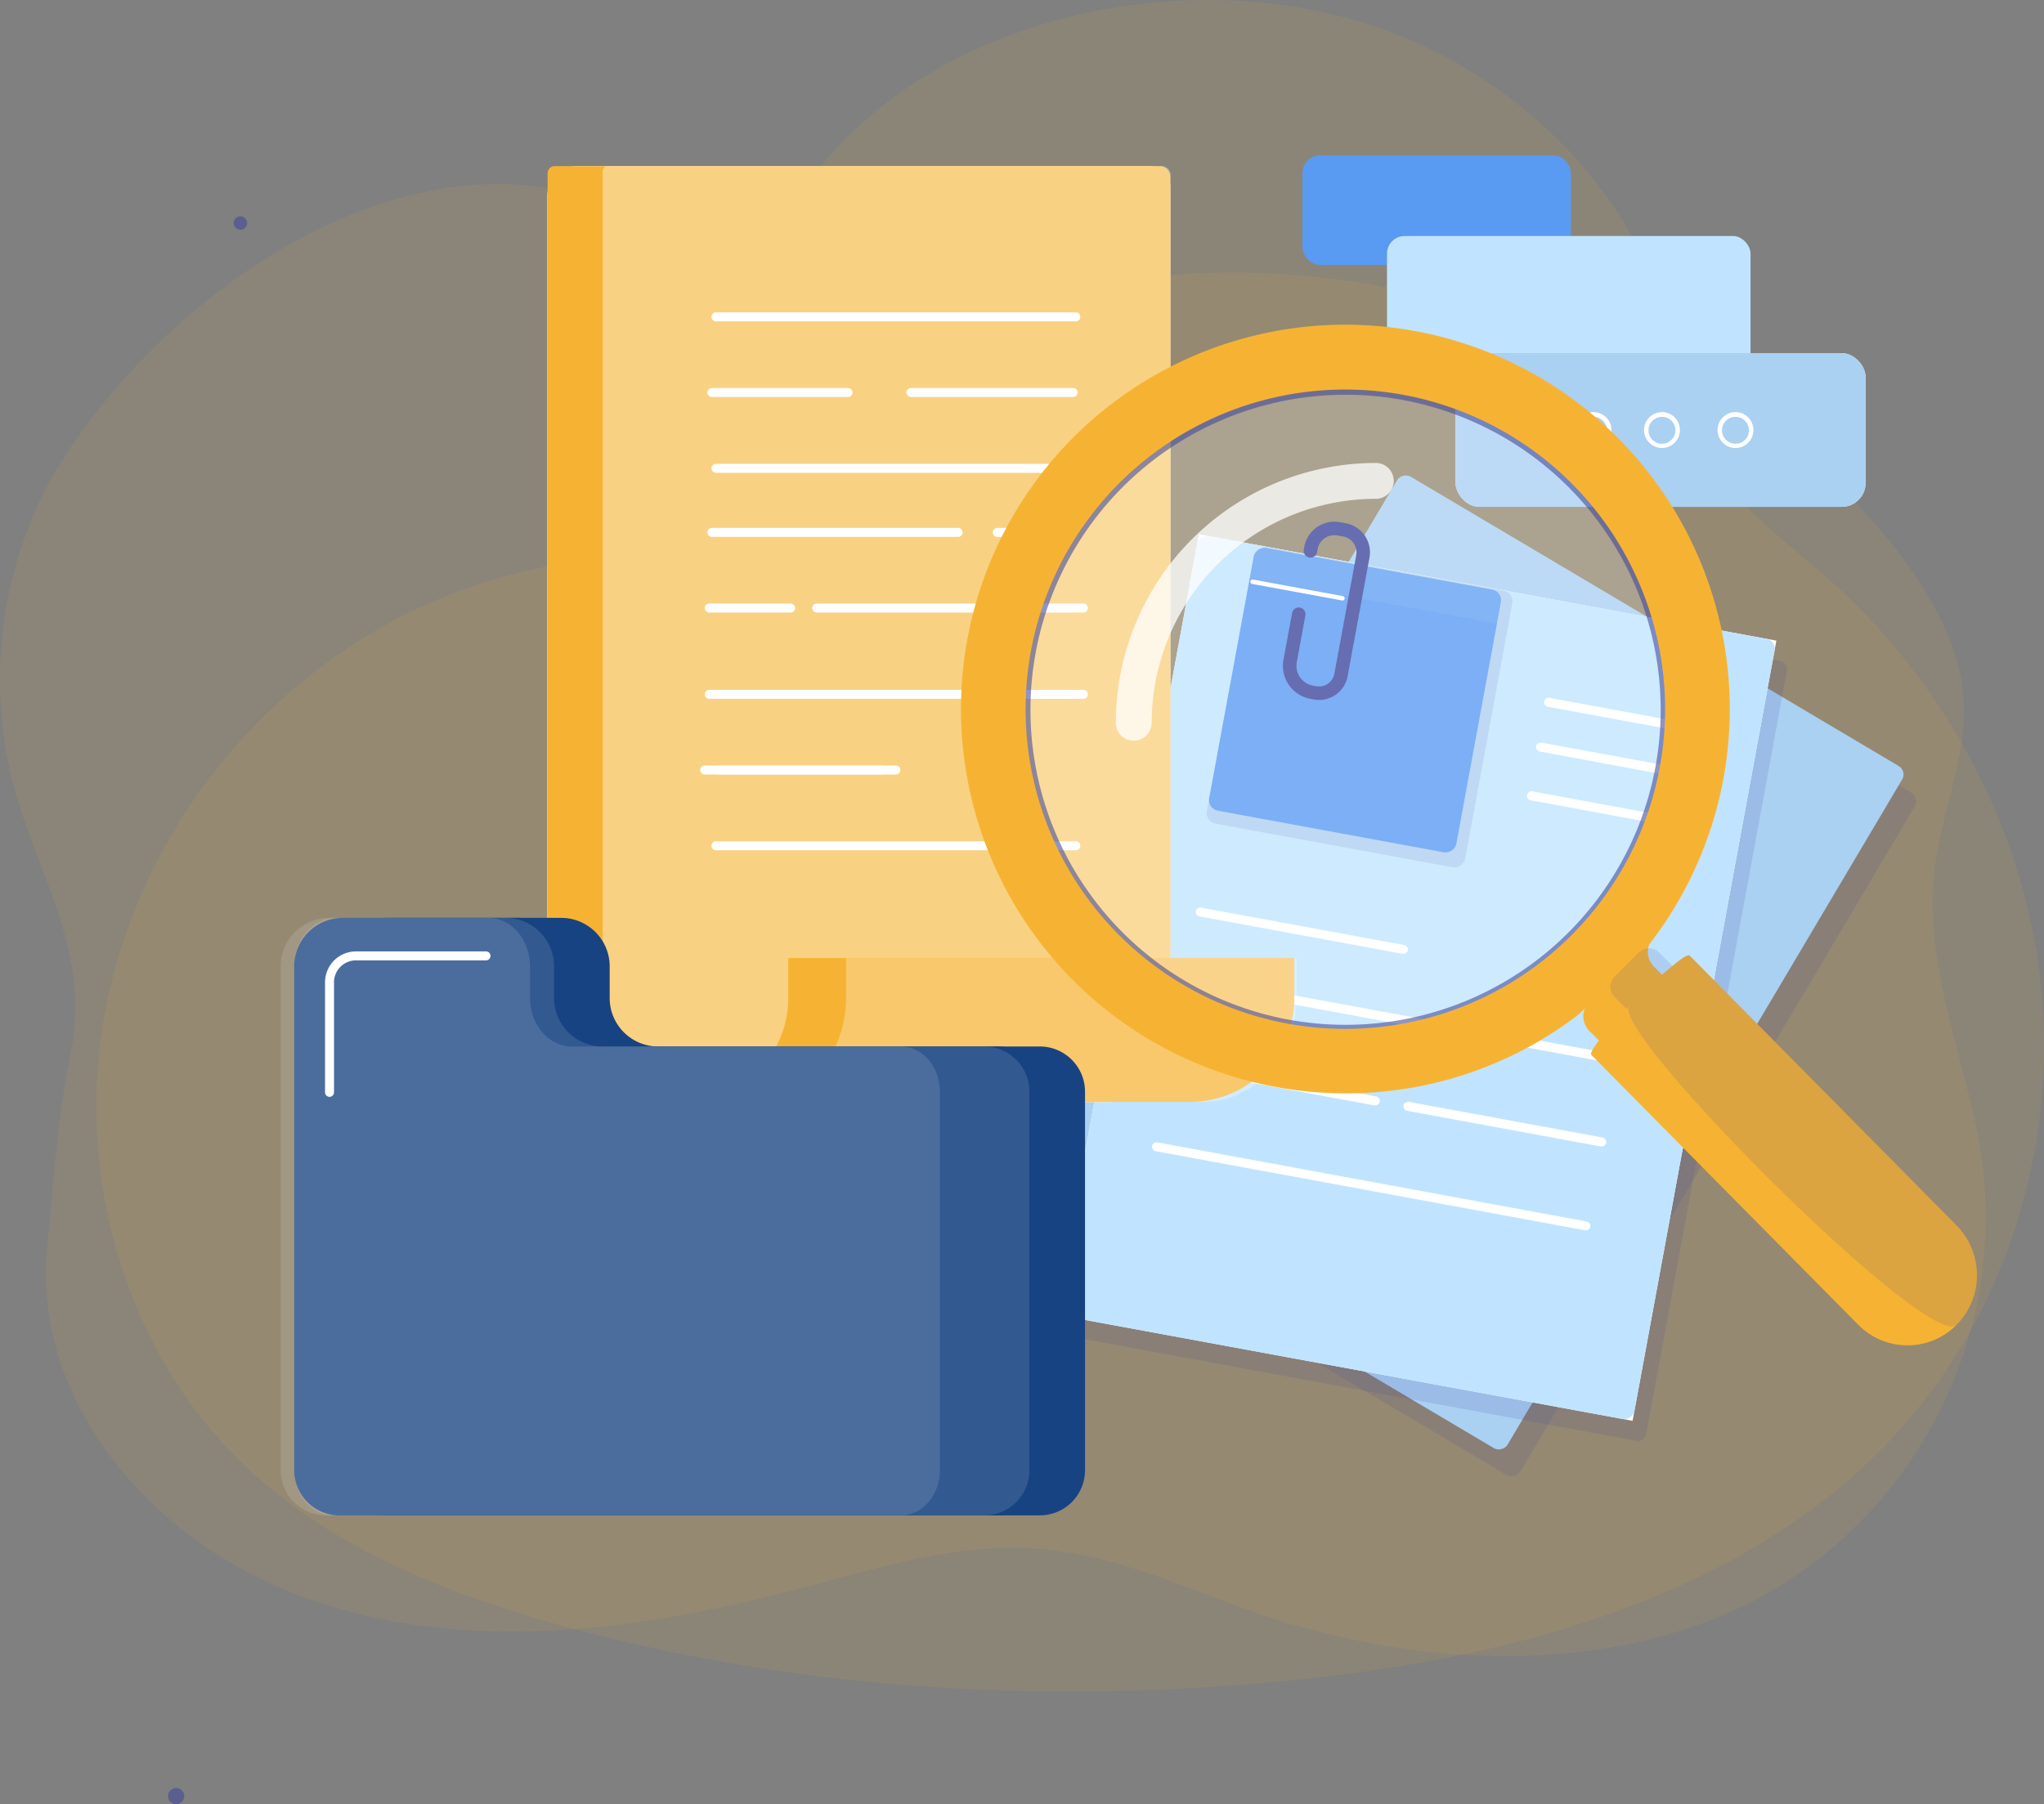 <svg xmlns="http://www.w3.org/2000/svg" width="385.465" height="340.313" viewBox="0 0 385.465 340.313">
  <rect x="0" y="0" width="385.465" height="340.313" fill="#808080" stroke="none"/>
  <g id="search-2_Prancheta_1" data-name="search-2_Prancheta 1" transform="translate(-22.107 -57.386)">
    <g id="BACKGROUND" transform="translate(22.107 57.386)">
      <g id="Group_7008" data-name="Group 7008" transform="translate(18.144 0)" opacity="0.1">
        <path id="Path_3923" data-name="Path 3923" d="M412.331,261.387a109.624,109.624,0,0,0-.508-18.7c-3.3-29.141-18.246-56.625-40.257-76.013-7.85-6.911-16.783-13.112-21.892-22.239-8.6-15.379-7.952-33.05-18.61-48.217a90.326,90.326,0,0,0-43.852-33.176C234.826,44.9,161.486,74.459,168.093,137.572c0,.228.051.558.076.973a22.975,22.975,0,0,1-22.476,24.447c-48.327,1.142-89.928,38.4-98.836,85.606-5.761,30.36,3.62,63.629,25.826,85.132,16.571,16.03,38.81,24.836,61.058,30.884,44.613,12.13,91.561,14.676,137.561,10.041,43.057-4.348,88.473-16.724,116.321-49.849C402.477,307.109,410.986,284.447,412.331,261.387Z" transform="translate(-45.198 -57.765)" fill="#f6b333"/>
      </g>
      <path id="Path_3927" data-name="Path 3927" d="M27.257,117.437a79.76,79.76,0,0,0-5.549,48.91c3.933,19.185,15.878,33.929,11.733,54.392-2.538,12.46-3.155,24.015-4.433,36.374-2.614,25.3,13.847,47.616,34.225,59.662,16.571,9.787,35.993,13.458,55.043,13.2,17.147-.237,34.259-3.384,50.873-7.664,16.013-4.1,31.662-9.508,48.445-7.8,13.957,1.413,26.528,7.452,39.529,11.953,31.036,10.743,68.62,12.257,97-4.094a81.892,81.892,0,0,0,38.32-89.158c-3.477-15.345-9.3-30.825-7.529-46.812,1.269-11.149,6.37-21.909,5.439-33.083-.626-7.427-3.891-14.38-7.892-20.691-14.6-22.966-39.055-38.336-64.915-46.812C293.21,77.848,268.1,72.071,242.769,73.974c-52.4,3.984-63.079-4.3-116.617-15.793-34.564-7.393-73.23,18.965-93.447,49.494A73.374,73.374,0,0,0,27.257,117.437Z" transform="translate(-20.107 -22.216)" fill="#f6b333" opacity="0.1"/>
      <circle id="Ellipse_144" data-name="Ellipse 144" cx="1.269" cy="1.269" r="1.269" transform="translate(44.065 40.802)" fill="#3e479b" opacity="0.58"/>
      <path id="Path_3932" data-name="Path 3932" d="M64.231,458.306a1.523,1.523,0,1,1-1.176-1.8A1.523,1.523,0,0,1,64.231,458.306Z" transform="translate(-29.522 -119.203)" fill="#3e479b" opacity="0.58"/>
    </g>
    <g id="OBJECTS" transform="translate(75.037 86.684)">
      <rect id="Rectangle_1922" data-name="Rectangle 1922" width="149.641" height="110.738" rx="1.85" transform="matrix(0.51, -0.86, 0.86, 0.51, 137.577, 193.405)" fill="#3e479b" opacity="0.14"/>
      <rect id="Rectangle_1923" data-name="Rectangle 1923" width="149.641" height="110.738" rx="1.85" transform="matrix(0.51, -0.86, 0.86, 0.51, 135.18, 188.354)" fill="#aad0f2"/>
      <path id="Path_3954" data-name="Path 3954" d="M369.06,348.7,263.246,329.187a1.565,1.565,0,0,1-1.26-1.819l26.561-144.083a1.565,1.565,0,0,1,1.827-1.26L396.188,201.54a1.573,1.573,0,0,1,1.26,1.827L370.887,347.451a1.565,1.565,0,0,1-1.827,1.252Z" transform="translate(-113.385 -106.207)" fill="#3e479b" opacity="0.14"/>
      <rect id="Rectangle_1924" data-name="Rectangle 1924" width="149.641" height="110.738" transform="translate(146.046 218.644) rotate(-79.56)" fill="#fff"/>
      <rect id="Rectangle_1925" data-name="Rectangle 1925" width="149.641" height="110.738" rx="1.85" transform="translate(146.046 218.644) rotate(-79.56)" fill="#c0e4ff"/>
      <path id="Path_3955" data-name="Path 3955" d="M395.327,219.94h-.161l-26.485-4.881a.859.859,0,0,1,.3-1.692l26.494,4.889a.849.849,0,1,1-.152,1.692Z" transform="translate(-129.721 -111.038)" fill="#fff"/>
      <path id="Path_3956" data-name="Path 3956" d="M393.483,229.937h-.152l-26.46-4.9a.86.86,0,0,1,.3-1.692l26.485,4.881a.849.849,0,0,1-.152,1.692Z" transform="translate(-129.442 -112.576)" fill="#fff"/>
      <path id="Path_3957" data-name="Path 3957" d="M391.484,240.8h-.152l-26.46-4.881a.86.86,0,1,1,.313-1.692l26.452,4.881a.849.849,0,0,1-.152,1.692Z" transform="translate(-129.135 -114.253)" fill="#fff"/>
      <rect id="Rectangle_1926" data-name="Rectangle 1926" width="53.021" height="49.536" rx="2" transform="translate(174.3 125.688) rotate(-79.56)" fill="#3e479b" opacity="0.14"/>
      <rect id="Rectangle_1927" data-name="Rectangle 1927" width="50.382" height="47.388" rx="2" transform="translate(174.744 123.255) rotate(-79.56)" fill="#599af2"/>
      <path id="Path_3958" data-name="Path 3958" d="M349,194.217l-46.6-8.586.846-4.416a1.692,1.692,0,0,1,1.92-1.32l43.42,8a1.6,1.6,0,0,1,1.277,1.853Z" transform="translate(-119.617 -105.879)" fill="#ecf1f7" opacity="0.07"/>
      <path id="Path_3959" data-name="Path 3959" d="M316.578,207.724a5.692,5.692,0,0,1-1-.093l-.643-.118a6.336,6.336,0,0,1-5.075-7.359l1.633-8.831a1.269,1.269,0,1,1,2.5.457l-1.624,8.831a3.79,3.79,0,0,0,3.028,4.407l.643.118a2.944,2.944,0,0,0,3.426-2.36l4.12-22.349a3.037,3.037,0,0,0-2.436-3.536l-1.1-.2a3.231,3.231,0,0,0-3.756,2.58l-.093.558a1.286,1.286,0,0,1-1.48,1.015,1.269,1.269,0,0,1-1.023-1.48l.1-.55a5.769,5.769,0,0,1,6.708-4.619l1.108.2a5.574,5.574,0,0,1,4.466,6.488l-4.12,22.349A5.482,5.482,0,0,1,316.578,207.724Z" transform="translate(-120.751 -104.989)" fill="#3e479b"/>
      <path id="Path_3960" data-name="Path 3960" d="M319.841,190.939h-.076l-16.918-3.113a.431.431,0,0,1-.338-.5.423.423,0,0,1,.491-.338l16.918,3.121a.425.425,0,0,1-.076.846Z" transform="translate(-119.632 -106.975)" fill="#fff"/>
      <path id="Path_3961" data-name="Path 3961" d="M369.24,291.971h-.152l-80.936-14.922a.86.86,0,0,1,.3-1.692L369.4,290.279a.85.85,0,1,1-.161,1.692Z" transform="translate(-117.312 -120.59)" fill="#fff"/>
      <path id="Path_3962" data-name="Path 3962" d="M362.4,329.087h-.152l-80.936-14.913a.847.847,0,1,1,.3-1.666l80.936,14.922a.835.835,0,0,1-.152,1.658Z" transform="translate(-116.259 -126.315)" fill="#fff"/>
      <path id="Path_3963" data-name="Path 3963" d="M323.144,302.654h-.152l-38.26-7.055a.86.86,0,0,1,.3-1.692l38.26,7.055a.849.849,0,1,1-.152,1.692Z" transform="translate(-116.785 -123.449)" fill="#fff"/>
      <path id="Path_3964" data-name="Path 3964" d="M329.377,268.85a.49.49,0,0,1-.152,0l-38.26-7.046a.847.847,0,0,1,.3-1.666l38.269,7.055a.85.85,0,1,1-.161,1.692Z" transform="translate(-117.748 -118.245)" fill="#fff"/>
      <path id="Path_3965" data-name="Path 3965" d="M373.952,311.876H373.8l-36.458-6.717a.859.859,0,1,1,.3-1.692l36.458,6.716a.849.849,0,1,1-.152,1.692Z" transform="translate(-124.892 -124.922)" fill="#fff"/>
      <rect id="Rectangle_1928" data-name="Rectangle 1928" width="50.627" height="20.682" rx="3.33" transform="translate(192.689 0)" fill="#599af2"/>
      <rect id="Rectangle_1929" data-name="Rectangle 1929" width="68.561" height="28.016" rx="3.33" transform="translate(208.634 15.218)" fill="#c0e4ff"/>
      <rect id="Rectangle_1930" data-name="Rectangle 1930" width="77.333" height="28.998" rx="4.52" transform="translate(221.56 37.313)" fill="#fff"/>
      <rect id="Rectangle_1931" data-name="Rectangle 1931" width="77.333" height="28.998" rx="4.52" transform="translate(221.56 37.313)" fill="#aad0f2"/>
      <path id="Path_3966" data-name="Path 3966" d="M410.034,156.427a3.384,3.384,0,1,1,3.384-3.384A3.384,3.384,0,0,1,410.034,156.427Zm0-5.871a2.538,2.538,0,1,0,2.538,2.538A2.538,2.538,0,0,0,410.034,150.557Z" transform="translate(-135.681 -101.223)" fill="#fff"/>
      <path id="Path_3967" data-name="Path 3967" d="M393.644,156.427a3.384,3.384,0,1,1,3.384-3.384A3.384,3.384,0,0,1,393.644,156.427Zm0-5.871a2.538,2.538,0,1,0,2.538,2.538,2.538,2.538,0,0,0-2.538-2.538Z" transform="translate(-133.155 -101.223)" fill="#fff"/>
      <path id="Path_3968" data-name="Path 3968" d="M378.384,156.427a3.384,3.384,0,1,1,3.384-3.384A3.384,3.384,0,0,1,378.384,156.427Zm0-5.871a2.538,2.538,0,1,0,2.538,2.538A2.538,2.538,0,0,0,378.384,150.557Z" transform="translate(-130.804 -101.223)" fill="#fff"/>
      <path id="Path_3969" data-name="Path 3969" d="M151.363,94.8H259.318a3.933,3.933,0,0,1,3.933,3.933v159.03a13.585,13.585,0,0,1-13.585,13.585H174.727A28.947,28.947,0,0,1,145.78,242.4V100.383A5.583,5.583,0,0,1,151.363,94.8Z" transform="translate(-95.482 -92.77)" fill="#fff"/>
      <path id="Path_3970" data-name="Path 3970" d="M147.148,94.8h114.02a2.1,2.1,0,0,1,2.106,2.106V258.4a12.942,12.942,0,0,1-12.951,12.951H172.2a26.375,26.375,0,0,1-26.375-26.367V96.17A1.37,1.37,0,0,1,147.148,94.8Z" transform="translate(-95.489 -92.77)" fill="#f6b333"/>
      <path id="Path_3971" data-name="Path 3971" d="M159.04,94.8H263.5a1.692,1.692,0,0,1,1.692,1.692V258.906a12.511,12.511,0,0,1-12.511,12.511H184.037A25.927,25.927,0,0,1,158.11,245.49V95.731A.93.93,0,0,1,159.04,94.8Z" transform="translate(-97.382 -92.77)" fill="#fff" opacity="0.39"/>
      <path id="Path_3972" data-name="Path 3972" d="M177.49,298.537h94.378a19.667,19.667,0,0,0,19.667-19.667V271.4H196.092v7.469A19.667,19.667,0,0,1,177.49,298.537Z" transform="translate(-100.369 -119.983)" fill="#f6b333"/>
      <g id="Group_7016" data-name="Group 7016" transform="translate(90.072 151.417)" opacity="0.28">
        <path id="Path_3973" data-name="Path 3973" d="M192.8,298.537h84.024c9.669,0,17.51-8.806,17.51-19.667V271.4H209.363v7.469C209.363,289.4,202.029,297.978,192.8,298.537Z" transform="translate(-192.8 -271.4)" fill="#fff"/>
      </g>
      <path id="Path_3974" data-name="Path 3974" d="M251.074,247.062H183.216a.846.846,0,1,1,0-1.692h67.859a.846.846,0,1,1,0,1.692Z" transform="translate(-101.121 -115.972)" fill="#fff"/>
      <path id="Path_3975" data-name="Path 3975" d="M252.264,213.292H181.716a.846.846,0,1,1,0-1.692h70.549a.846.846,0,1,1,0,1.692Z" transform="translate(-100.89 -110.768)" fill="#fff"/>
      <path id="Path_3976" data-name="Path 3976" d="M216.758,230.162H180.706a.846.846,0,0,1,0-1.692h36.053a.846.846,0,1,1,0,1.692Z" transform="translate(-100.734 -113.368)" fill="#fff"/>
      <path id="Path_3977" data-name="Path 3977" d="M214.524,230.162H183.936a.846.846,0,0,1,0-1.692h30.588a.846.846,0,0,1,0,1.692Z" transform="translate(-101.232 -113.368)" fill="#fff"/>
      <path id="Path_3978" data-name="Path 3978" d="M228.736,177.172H182.3a.846.846,0,1,1,0-1.692h46.44a.846.846,0,1,1,0,1.692Z" transform="translate(-100.979 -105.202)" fill="#fff"/>
      <path id="Path_3979" data-name="Path 3979" d="M260.069,177.172H245.926a.846.846,0,0,1,0-1.692h14.144a.846.846,0,0,1,0,1.692Z" transform="translate(-110.784 -105.202)" fill="#fff"/>
      <path id="Path_3980" data-name="Path 3980" d="M255.955,194.052H205.666a.846.846,0,1,1,0-1.692h50.289a.846.846,0,0,1,0,1.692Z" transform="translate(-104.58 -107.803)" fill="#fff"/>
      <path id="Path_3981" data-name="Path 3981" d="M197.052,194.052H181.716a.846.846,0,1,1,0-1.692h15.336a.846.846,0,0,1,0,1.692Z" transform="translate(-100.89 -107.803)" fill="#fff"/>
      <path id="Path_3982" data-name="Path 3982" d="M251.074,162.892H183.216a.846.846,0,1,1,0-1.692h67.859a.846.846,0,1,1,0,1.692Z" transform="translate(-101.121 -103.002)" fill="#fff"/>
      <path id="Path_3983" data-name="Path 3983" d="M251.074,129.112H183.216a.846.846,0,1,1,0-1.692h67.859a.846.846,0,1,1,0,1.692Z" transform="translate(-101.121 -97.796)" fill="#fff"/>
      <path id="Path_3984" data-name="Path 3984" d="M207.978,145.982H182.3a.846.846,0,0,1,0-1.692h25.682a.846.846,0,1,1,0,1.692Z" transform="translate(-100.979 -100.396)" fill="#fff"/>
      <path id="Path_3985" data-name="Path 3985" d="M257.271,145.982h-30.6a.846.846,0,1,1,0-1.692h30.6a.846.846,0,0,1,0,1.692Z" transform="translate(-107.816 -100.396)" fill="#fff"/>
      <circle id="Ellipse_145" data-name="Ellipse 145" cx="61.264" cy="61.264" r="61.264" transform="translate(114.138 104.469) rotate(-45)" fill="#fff" opacity="0.21"/>
      <path id="Path_3986" data-name="Path 3986" d="M275.884,213.4a3.384,3.384,0,0,1-3.384-3.384A49.063,49.063,0,0,1,321.478,161a3.384,3.384,0,1,1,0,6.767,42.3,42.3,0,0,0-42.211,42.211,3.384,3.384,0,0,1-3.384,3.417Z" transform="translate(-115.009 -102.971)" fill="#fff" opacity="0.76"/>
      <path id="Path_3987" data-name="Path 3987" d="M324.1,279.7A63.3,63.3,0,1,1,387.4,216.4,63.3,63.3,0,0,1,324.1,279.7Zm0-122.718A59.425,59.425,0,1,0,383.517,216.4,59.427,59.427,0,0,0,324.1,156.977Z" transform="translate(-123.27 -111.817)" fill="#3e479b" opacity="0.58"/>
      <ellipse id="Ellipse_146" data-name="Ellipse 146" cx="61.264" cy="61.263" rx="61.264" ry="61.263" transform="translate(139.52 43.209)" fill="none"/>
      <path id="Path_3988" data-name="Path 3988" d="M380.036,259.913a3.374,3.374,0,0,1,.29-.232,71.631,71.631,0,1,0-13.136,13.068l8.267-8.276Zm-56.308,17.375a61.273,61.273,0,1,1,61.264-61.27,61.275,61.275,0,0,1-61.264,61.27Z" transform="translate(-122.944 -111.544)" fill="#f6b333"/>
      <path id="Path_3989" data-name="Path 3989" d="M323.7,288.455a72.494,72.494,0,1,1,57.4-28.207l-.184.184a1.22,1.22,0,0,0-.184.145l-12.9,12.893A71.786,71.786,0,0,1,323.7,288.455Zm0-142.98a70.524,70.524,0,1,0,0,141.049A69.8,69.8,0,0,0,366.567,272l12.758-12.826a3.366,3.366,0,0,1,.29-.252,69.81,69.81,0,0,0,14.655-42.93A70.6,70.6,0,0,0,323.7,145.476Zm0,132.758A62.241,62.241,0,1,1,385.936,216,62.243,62.243,0,0,1,323.7,278.234Zm0-122.536A60.3,60.3,0,1,0,384,216,60.307,60.307,0,0,0,323.7,155.7Z" transform="translate(-122.92 -111.52)" fill="#f6b333"/>
      <path id="Path_3990" data-name="Path 3990" d="M387.334,277.994l-3.987-3.987a3.959,3.959,0,0,1,0-5.577l-11.962,11.948-.2.2a3.917,3.917,0,0,0,0,5.576L376.027,291C377.686,288.283,382.357,283.027,387.334,277.994Z" transform="translate(-124.368 -120.969)" fill="#f6b333"/>
      <path id="Path_3991" data-name="Path 3991" d="M379.453,267.581a2.4,2.4,0,0,0,0,3.384l2.419,2.419a68.113,68.113,0,0,1,7.74-6.953l-2.817-2.817a2.377,2.377,0,0,0-3.121-.2,2.973,2.973,0,0,0-.254.2Z" transform="translate(-131.383 -118.676)" fill="#f6b333"/>
      <path id="Path_3992" data-name="Path 3992" d="M379.554,268.254a2.749,2.749,0,0,0,0,3.872l2.768,2.768a77.951,77.951,0,0,1,8.857-7.957l-3.223-3.223a2.72,2.72,0,0,0-3.572-.232,3.4,3.4,0,0,0-.29.232Z" transform="translate(-128.002 -113.344)" fill="#3e479b" opacity="0.14"/>
      <path id="Path_3993" data-name="Path 3993" d="M442.9,317.314l-50.335-50.9c-.184-.174-.736.068-1.529.6a77.922,77.922,0,0,0-8.857,7.957c-3.456,3.494-6.7,7.144-7.812,9-.358.6-.494,1.026-.339,1.181l50.335,50.9a13.019,13.019,0,0,0,18.537,0A13.348,13.348,0,0,0,442.9,317.314Z" transform="translate(-126.848 -115.453)" fill="#f6b333"/>
      <path id="Path_3994" data-name="Path 3994" d="M443.133,317.314l-50.335-50.9c-.678-.678-6.418,4.462-11.345,9.535-4.191,4.327,56.569,65.271,61.69,60.1h0A13.348,13.348,0,0,0,443.133,317.314Z" transform="translate(-127.082 -115.454)" fill="#3e479b" opacity="0.14"/>
      <path id="Path_3995" data-name="Path 3995" d="M231.392,286.7H159.405a9.127,9.127,0,0,1-9.127-9.119V271.6a9.153,9.153,0,0,0-9.153-9.161H107.873A9.161,9.161,0,0,0,98.72,271.6v95.021a8.527,8.527,0,0,0,8.527,8.527H231.392a8.527,8.527,0,0,0,8.527-8.527V295.227A8.535,8.535,0,0,0,231.392,286.7Z" transform="translate(-88.231 -118.602)" fill="#184382"/>
      <path id="Path_3996" data-name="Path 3996" d="M222.012,286.7H150.025a9.119,9.119,0,0,1-9.119-9.119V271.6a9.161,9.161,0,0,0-9.161-9.161H98.5A9.161,9.161,0,0,0,89.34,271.6v95.021a8.527,8.527,0,0,0,8.535,8.527H222.012a8.527,8.527,0,0,0,8.527-8.527V295.227A8.527,8.527,0,0,0,222.012,286.7Z" transform="translate(-86.785 -118.602)" fill="#184382"/>
      <path id="Path_3997" data-name="Path 3997" d="M218.992,286.7H147.005a9.127,9.127,0,0,1-9.127-9.119V271.6a9.153,9.153,0,0,0-9.153-9.161H95.481A9.161,9.161,0,0,0,86.32,271.6v95.021a8.527,8.527,0,0,0,8.527,8.527H218.992a8.527,8.527,0,0,0,8.527-8.527V295.227a8.527,8.527,0,0,0-8.527-8.527Z" transform="translate(-86.32 -118.602)" fill="#fff" opacity="0.12"/>
      <path id="Path_3998" data-name="Path 3998" d="M203.757,286.7H141.676c-4.348,0-7.867-4.086-7.867-9.119V271.6c0-5.075-3.536-9.161-7.9-9.161H97.241c-4.365,0-7.9,4.1-7.9,9.161v95.021c0,4.712,3.3,8.527,7.359,8.527H203.757c4.06,0,7.351-3.815,7.351-8.527V295.227C211.108,290.524,207.818,286.7,203.757,286.7Z" transform="translate(-86.785 -118.602)" fill="#fff" opacity="0.12"/>
      <path id="Path_3999" data-name="Path 3999" d="M97.056,297.353a.846.846,0,0,1-.846-.846V275.748a5.837,5.837,0,0,1,5.828-5.828H126.57a.846.846,0,1,1,0,1.692H102.038a4.145,4.145,0,0,0-4.136,4.136v20.759A.846.846,0,0,1,97.056,297.353Z" transform="translate(-87.844 -119.755)" fill="#fff"/>
    </g>
  </g>
</svg>
